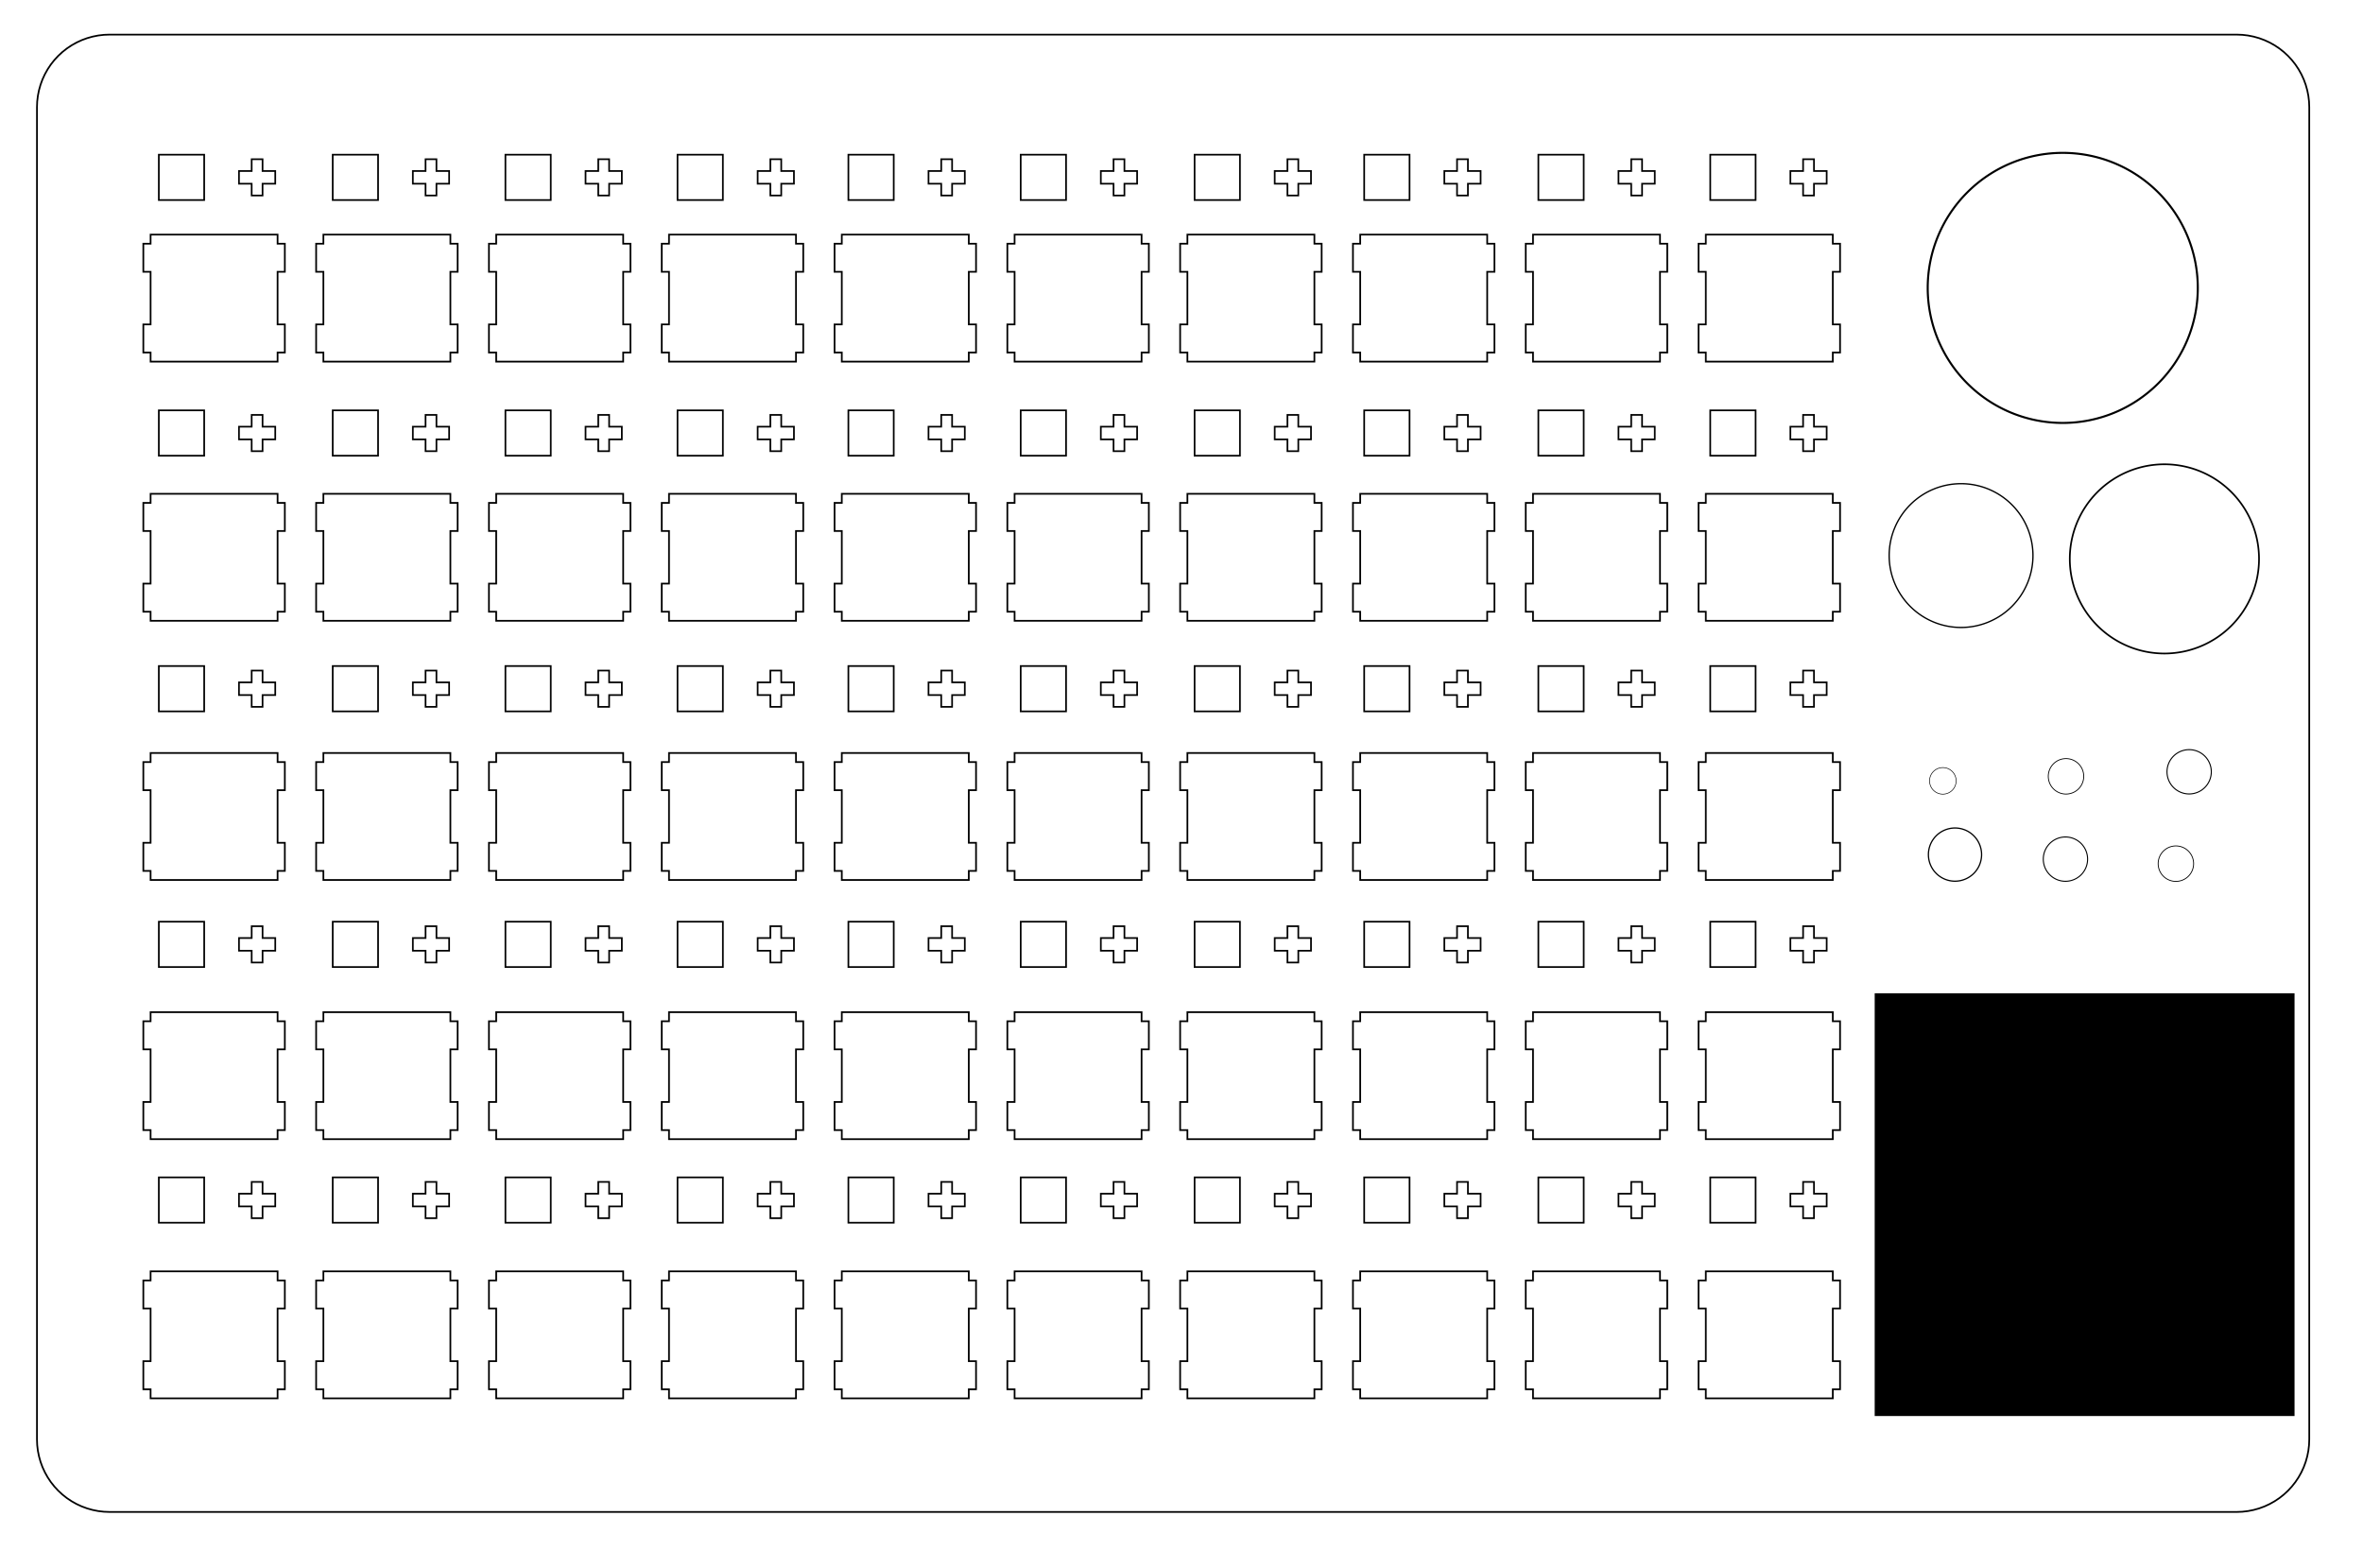 <?xml version="1.0" encoding="UTF-8" standalone="no"?>
<!-- Generated by SVGo -->

<svg
   xmlns:dc="http://purl.org/dc/elements/1.1/"
   xmlns:cc="http://creativecommons.org/ns#"
   xmlns:rdf="http://www.w3.org/1999/02/22-rdf-syntax-ns#"
   xmlns:svg="http://www.w3.org/2000/svg"
   xmlns="http://www.w3.org/2000/svg"
   xmlns:sodipodi="http://sodipodi.sourceforge.net/DTD/sodipodi-0.dtd"
   xmlns:inkscape="http://www.inkscape.org/namespaces/inkscape"
   width="260.502mm"
   height="172.877mm"
   viewBox="0.000 0.000 260.502 172.877"
   version="1.1"
   id="svg1036"
   sodipodi:docname="mod station v0.1.svg"
   inkscape:version="0.92.2 (5c3e80d, 2017-08-06)"
   inkscape:export-filename="D:\KeyBoards\cases\mod station\mod station v0.1.png"
   inkscape:export-xdpi="4.02107"
   inkscape:export-ydpi="4.02107">
  <defs
     id="defs1040" />
  <sodipodi:namedview
     pagecolor="#ffffff"
     bordercolor="#666666"
     borderopacity="1"
     objecttolerance="10"
     gridtolerance="10"
     guidetolerance="10"
     inkscape:pageopacity="0"
     inkscape:pageshadow="2"
     inkscape:window-width="1366"
     inkscape:window-height="705"
     id="namedview1038"
     showgrid="false"
     inkscape:zoom="0.82447651"
     inkscape:cx="632.45117"
     inkscape:cy="314.47399"
     inkscape:window-x="-8"
     inkscape:window-y="-8"
     inkscape:window-maximized="1"
     inkscape:current-layer="layer2" />
  <g
     inkscape:groupmode="layer"
     id="layer2"
     inkscape:label="Layer 2">
    <path
       transform="translate(-0.924,-1.185)"
       style="display:inline;fill:none;stroke:#000000;stroke-width:0.05mm"
       d="m 13.001,5 234.501,0.001 0.627,0.024 0.624,0.074 0.616,0.123 0.605,0.17 0.589,0.217 0.57,0.263 0.548,0.307 0.523,0.349 0.493,0.389 0.461,0.427 0.427,0.461 0.389,0.493 0.349,0.523 0.307,0.548 0.263,0.57 0.217,0.589 0.17,0.605 0.123,0.616 0.074,0.624 0.025,0.628 v 146.876 l -0.025,0.627 -0.074,0.624 -0.123,0.616 -0.17,0.605 -0.217,0.589 -0.263,0.57 -0.307,0.548 -0.349,0.523 -0.389,0.493 -0.427,0.461 -0.461,0.427 -0.493,0.389 -0.523,0.349 -0.548,0.307 -0.57,0.263 -0.589,0.217 -0.605,0.17 -0.616,0.123 -0.624,0.074 -0.628,0.025 h -234.5 l -0.628,-0.025 -0.624,-0.074 -0.616,-0.123 -0.605,-0.17 -0.589,-0.217 -0.57,-0.263 -0.548,-0.307 -0.523,-0.349 -0.493,-0.389 -0.461,-0.427 -0.427,-0.461 -0.389,-0.493 -0.349,-0.523 -0.307,-0.548 -0.263,-0.57 -0.217,-0.589 -0.17,-0.605 L 5.099,161.128 5.025,160.504 5,159.876 5.001,13.001 5.025,12.373 5.099,11.749 5.222,11.133 5.392,10.528 5.609,9.939 5.872,9.369 6.179,8.821 6.528,8.298 6.917,7.805 7.344,7.344 7.805,6.917 8.298,6.528 8.821,6.179 9.369,5.872 9.939,5.609 10.528,5.392 11.133,5.222 11.749,5.099 12.373,5.025 Z"
       id="polygon934" />
    <path
       transform="translate(-0.924,-1.185)"
       style="display:inline;fill:none;stroke:#000000;stroke-width:0.05mm"
       d="m 16.725,145.451 h 0.801 v 5.8 h -0.801 v 3.1 h 0.801 v 1 h 14 v -1 h 0.798 v -3.1 h -0.798 v -5.8 h 0.798 v -3.1 h -0.798 v -1 h -14 v 1 h -0.801 z"
       id="polygon936" />
    <path
       transform="translate(-0.924,-1.185)"
       style="display:inline;fill:none;stroke:#000000;stroke-width:0.05mm"
       d="m 35.776,145.451 h 0.8 v 5.8 h -0.8 v 3.1 h 0.8 v 1 h 14 v -1 h 0.8 v -3.1 h -0.8 v -5.8 h 0.8 v -3.1 h -0.8 v -1 h -14 v 1 h -0.8 z"
       id="polygon938" />
    <path
       transform="translate(-0.924,-1.185)"
       style="display:inline;fill:none;stroke:#000000;stroke-width:0.05mm"
       d="m 54.826,145.451 h 0.8 v 5.8 h -0.8 v 3.1 h 0.8 v 1 h 14 v -1 h 0.8 v -3.1 h -0.8 v -5.8 h 0.8 v -3.1 h -0.8 v -1 h -14 v 1 h -0.8 z"
       id="polygon940" />
    <path
       transform="translate(-0.924,-1.185)"
       style="display:inline;fill:none;stroke:#000000;stroke-width:0.05mm"
       d="m 73.876,145.451 h 0.8 v 5.8 h -0.8 v 3.1 h 0.8 v 1 h 14 v -1 h 0.8 v -3.1 h -0.8 v -5.8 h 0.8 v -3.1 h -0.8 v -1 h -14 v 1 h -0.8 z"
       id="polygon942" />
    <path
       transform="translate(-0.924,-1.185)"
       style="display:inline;fill:none;stroke:#000000;stroke-width:0.05mm"
       d="m 92.926,145.451 h 0.8 v 5.8 h -0.8 v 3.1 h 0.8 v 1 h 14 v -1 h 0.799 v -3.1 h -0.799 v -5.8 h 0.799 v -3.1 h -0.799 v -1 h -14 v 1 h -0.8 z"
       id="polygon944" />
    <path
       transform="translate(-0.924,-1.185)"
       style="display:inline;fill:none;stroke:#000000;stroke-width:0.05mm"
       d="m 111.976,145.451 h 0.799 v 5.8 h -0.799 v 3.1 h 0.799 v 1 h 14 v -1 h 0.8 v -3.1 h -0.8 v -5.8 h 0.8 v -3.1 h -0.8 v -1 h -14 v 1 h -0.799 z"
       id="polygon946" />
    <path
       transform="translate(-0.924,-1.185)"
       style="display:inline;fill:none;stroke:#000000;stroke-width:0.05mm"
       d="m 131.025,145.451 h 0.801 v 5.8 h -0.801 v 3.1 h 0.801 v 1 h 14 v -1 h 0.8 v -3.1 h -0.8 v -5.8 h 0.8 v -3.1 h -0.8 v -1 h -14 v 1 h -0.801 z"
       id="polygon948" />
    <path
       transform="translate(-0.924,-1.185)"
       style="display:inline;fill:none;stroke:#000000;stroke-width:0.05mm"
       d="m 150.076,145.451 h 0.8 v 5.8 h -0.8 v 3.1 h 0.8 v 1 h 14 v -1 h 0.8 v -3.1 h -0.8 v -5.8 h 0.8 v -3.1 h -0.8 v -1 h -14 v 1 h -0.8 z"
       id="polygon950" />
    <path
       transform="translate(-0.924,-1.185)"
       style="display:inline;fill:none;stroke:#000000;stroke-width:0.05mm"
       d="m 169.126,145.451 h 0.8 v 5.8 h -0.8 v 3.1 h 0.8 v 1 h 14 v -1 h 0.8 v -3.1 h -0.8 v -5.8 h 0.8 v -3.1 h -0.8 v -1 h -14 v 1 h -0.8 z"
       id="polygon952" />
    <path
       transform="translate(-0.924,-1.185)"
       style="display:inline;fill:none;stroke:#000000;stroke-width:0.05mm"
       d="m 188.176,145.451 h 0.8 v 5.8 h -0.8 v 3.1 h 0.8 v 1 h 14 v -1 h 0.8 v -3.1 h -0.8 v -5.8 h 0.8 v -3.1 h -0.8 v -1 h -14 v 1 h -0.8 z"
       id="polygon954" />
    <path
       transform="translate(-0.924,-1.185)"
       style="display:inline;fill:none;stroke:#000000;stroke-width:0.05mm"
       d="m 16.725,116.876 h 0.801 v 5.8 h -0.801 v 3.1 h 0.801 v 1 h 14 v -1 h 0.798 v -3.1 h -0.798 v -5.8 h 0.798 v -3.1 h -0.798 v -1 h -14 v 1 h -0.801 z"
       id="polygon956" />
    <path
       transform="translate(-0.924,-1.185)"
       style="display:inline;fill:none;stroke:#000000;stroke-width:0.05mm"
       d="m 35.776,116.876 h 0.8 v 5.8 h -0.8 v 3.1 h 0.8 v 1 h 14 v -1 h 0.8 v -3.1 h -0.8 v -5.8 h 0.8 v -3.1 h -0.8 v -1 h -14 v 1 h -0.8 z"
       id="polygon958" />
    <path
       transform="translate(-0.924,-1.185)"
       style="display:inline;fill:none;stroke:#000000;stroke-width:0.05mm"
       d="m 54.826,116.876 h 0.8 v 5.8 h -0.8 v 3.1 h 0.8 v 1 h 14 v -1 h 0.8 v -3.1 h -0.8 v -5.8 h 0.8 v -3.1 h -0.8 v -1 h -14 v 1 h -0.8 z"
       id="polygon960" />
    <path
       transform="translate(-0.924,-1.185)"
       style="display:inline;fill:none;stroke:#000000;stroke-width:0.05mm"
       d="m 73.876,116.876 h 0.8 v 5.8 h -0.8 v 3.1 h 0.8 v 1 h 14 v -1 h 0.8 v -3.1 h -0.8 v -5.8 h 0.8 v -3.1 h -0.8 v -1 h -14 v 1 h -0.8 z"
       id="polygon962" />
    <path
       transform="translate(-0.924,-1.185)"
       style="display:inline;fill:none;stroke:#000000;stroke-width:0.05mm"
       d="m 92.926,116.876 h 0.8 v 5.8 h -0.8 v 3.1 h 0.8 v 1 h 14 v -1 h 0.799 v -3.1 h -0.799 v -5.8 h 0.799 v -3.1 h -0.799 v -1 h -14 v 1 h -0.8 z"
       id="polygon964" />
    <path
       transform="translate(-0.924,-1.185)"
       style="display:inline;fill:none;stroke:#000000;stroke-width:0.05mm"
       d="m 111.976,116.876 h 0.799 v 5.8 h -0.799 v 3.1 h 0.799 v 1 h 14 v -1 h 0.8 v -3.1 h -0.8 v -5.8 h 0.8 v -3.1 h -0.8 v -1 h -14 v 1 h -0.799 z"
       id="polygon966" />
    <path
       transform="translate(-0.924,-1.185)"
       style="display:inline;fill:none;stroke:#000000;stroke-width:0.05mm"
       d="m 131.025,116.876 h 0.801 v 5.8 h -0.801 v 3.1 h 0.801 v 1 h 14 v -1 h 0.8 v -3.1 h -0.8 v -5.8 h 0.8 v -3.1 h -0.8 v -1 h -14 v 1 h -0.801 z"
       id="polygon968" />
    <path
       transform="translate(-0.924,-1.185)"
       style="display:inline;fill:none;stroke:#000000;stroke-width:0.05mm"
       d="m 150.076,116.876 h 0.8 v 5.8 h -0.8 v 3.1 h 0.8 v 1 h 14 v -1 h 0.8 v -3.1 h -0.8 v -5.8 h 0.8 v -3.1 h -0.8 v -1 h -14 v 1 h -0.8 z"
       id="polygon970" />
    <path
       transform="translate(-0.924,-1.185)"
       style="display:inline;fill:none;stroke:#000000;stroke-width:0.05mm"
       d="m 169.126,116.876 h 0.8 v 5.8 h -0.8 v 3.1 h 0.8 v 1 h 14 v -1 h 0.8 v -3.1 h -0.8 v -5.8 h 0.8 v -3.1 h -0.8 v -1 h -14 v 1 h -0.8 z"
       id="polygon972" />
    <path
       transform="translate(-0.924,-1.185)"
       style="display:inline;fill:none;stroke:#000000;stroke-width:0.05mm"
       d="m 188.176,116.876 h 0.8 v 5.8 h -0.8 v 3.1 h 0.8 v 1 h 14 v -1 h 0.8 v -3.1 h -0.8 v -5.8 h 0.8 v -3.1 h -0.8 v -1 h -14 v 1 h -0.8 z"
       id="polygon974" />
    <path
       transform="translate(-0.924,-1.185)"
       style="display:inline;fill:none;stroke:#000000;stroke-width:0.05mm"
       d="m 16.725,88.301 h 0.801 v 5.8 h -0.801 v 3.1 h 0.801 v 1 h 14 v -1 h 0.798 v -3.1 h -0.798 v -5.8 h 0.798 v -3.1 h -0.798 v -1 h -14 v 1 h -0.801 z"
       id="polygon976" />
    <path
       transform="translate(-0.924,-1.185)"
       style="display:inline;fill:none;stroke:#000000;stroke-width:0.05mm"
       d="m 35.776,88.301 h 0.8 v 5.8 h -0.8 v 3.1 h 0.8 v 1 h 14 v -1 h 0.8 v -3.1 h -0.8 v -5.8 h 0.8 v -3.1 h -0.8 v -1 h -14 v 1 h -0.8 z"
       id="polygon978" />
    <path
       transform="translate(-0.924,-1.185)"
       style="display:inline;fill:none;stroke:#000000;stroke-width:0.05mm"
       d="m 54.826,88.301 h 0.8 v 5.8 h -0.8 v 3.1 h 0.8 v 1 h 14 v -1 h 0.8 v -3.1 h -0.8 v -5.8 h 0.8 v -3.1 h -0.8 v -1 h -14 v 1 h -0.8 z"
       id="polygon980" />
    <path
       transform="translate(-0.924,-1.185)"
       style="display:inline;fill:none;stroke:#000000;stroke-width:0.05mm"
       d="m 73.876,88.301 h 0.8 v 5.8 h -0.8 v 3.1 h 0.8 v 1 h 14 v -1 h 0.8 v -3.1 h -0.8 v -5.8 h 0.8 v -3.1 h -0.8 v -1 h -14 v 1 h -0.8 z"
       id="polygon982" />
    <path
       transform="translate(-0.924,-1.185)"
       style="display:inline;fill:none;stroke:#000000;stroke-width:0.05mm"
       d="m 92.926,88.301 h 0.8 v 5.8 h -0.8 v 3.1 h 0.8 v 1 h 14 v -1 h 0.799 v -3.1 h -0.799 v -5.8 h 0.799 v -3.1 h -0.799 v -1 h -14 v 1 h -0.8 z"
       id="polygon984" />
    <path
       transform="translate(-0.924,-1.185)"
       style="display:inline;fill:none;stroke:#000000;stroke-width:0.05mm"
       d="m 111.976,88.301 h 0.799 v 5.8 h -0.799 v 3.1 h 0.799 v 1 h 14 v -1 h 0.8 v -3.1 h -0.8 v -5.8 h 0.8 v -3.1 h -0.8 v -1 h -14 v 1 h -0.799 z"
       id="polygon986" />
    <path
       transform="translate(-0.924,-1.185)"
       style="display:inline;fill:none;stroke:#000000;stroke-width:0.05mm"
       d="m 131.025,88.301 h 0.801 v 5.8 h -0.801 v 3.1 h 0.801 v 1 h 14 v -1 h 0.8 v -3.1 h -0.8 v -5.8 h 0.8 v -3.1 h -0.8 v -1 h -14 v 1 h -0.801 z"
       id="polygon988" />
    <path
       transform="translate(-0.924,-1.185)"
       style="display:inline;fill:none;stroke:#000000;stroke-width:0.05mm"
       d="m 150.076,88.301 h 0.8 v 5.8 h -0.8 v 3.1 h 0.8 v 1 h 14 v -1 h 0.8 v -3.1 h -0.8 v -5.8 h 0.8 v -3.1 h -0.8 v -1 h -14 v 1 h -0.8 z"
       id="polygon990" />
    <path
       transform="translate(-0.924,-1.185)"
       style="display:inline;fill:none;stroke:#000000;stroke-width:0.05mm"
       d="m 169.126,88.301 h 0.8 v 5.8 h -0.8 v 3.1 h 0.8 v 1 h 14 v -1 h 0.8 v -3.1 h -0.8 v -5.8 h 0.8 v -3.1 h -0.8 v -1 h -14 v 1 h -0.8 z"
       id="polygon992" />
    <path
       transform="translate(-0.924,-1.185)"
       style="display:inline;fill:none;stroke:#000000;stroke-width:0.05mm"
       d="m 188.176,88.301 h 0.8 v 5.8 h -0.8 v 3.1 h 0.8 v 1 h 14 v -1 h 0.8 v -3.1 h -0.8 v -5.8 h 0.8 v -3.1 h -0.8 v -1 h -14 v 1 h -0.8 z"
       id="polygon994" />
    <path
       transform="translate(-0.924,-1.185)"
       style="display:inline;fill:none;stroke:#000000;stroke-width:0.05mm"
       d="m 16.725,59.726 h 0.801 v 5.8 h -0.801 v 3.1 h 0.801 v 1 h 14 v -1 h 0.798 v -3.1 h -0.798 v -5.8 h 0.798 v -3.1 h -0.798 v -1 h -14 v 1 h -0.801 z"
       id="polygon996" />
    <path
       transform="translate(-0.924,-1.185)"
       style="display:inline;fill:none;stroke:#000000;stroke-width:0.05mm"
       d="m 35.776,59.726 h 0.8 v 5.8 h -0.8 v 3.1 h 0.8 v 1 h 14 v -1 h 0.8 v -3.1 h -0.8 v -5.8 h 0.8 v -3.1 h -0.8 v -1 h -14 v 1 h -0.8 z"
       id="polygon998" />
    <path
       transform="translate(-0.924,-1.185)"
       style="display:inline;fill:none;stroke:#000000;stroke-width:0.05mm"
       d="m 54.826,59.726 h 0.8 v 5.8 h -0.8 v 3.1 h 0.8 v 1 h 14 v -1 h 0.8 v -3.1 h -0.8 v -5.8 h 0.8 v -3.1 h -0.8 v -1 h -14 v 1 h -0.8 z"
       id="polygon1000" />
    <path
       transform="translate(-0.924,-1.185)"
       style="display:inline;fill:none;stroke:#000000;stroke-width:0.05mm"
       d="m 73.876,59.726 h 0.8 v 5.8 h -0.8 v 3.1 h 0.8 v 1 h 14 v -1 h 0.8 v -3.1 h -0.8 v -5.8 h 0.8 v -3.1 h -0.8 v -1 h -14 v 1 h -0.8 z"
       id="polygon1002" />
    <path
       transform="translate(-0.924,-1.185)"
       style="display:inline;fill:none;stroke:#000000;stroke-width:0.05mm"
       d="m 92.926,59.726 h 0.8 v 5.8 h -0.8 v 3.1 h 0.8 v 1 h 14 v -1 h 0.799 v -3.1 h -0.799 v -5.8 h 0.799 v -3.1 h -0.799 v -1 h -14 v 1 h -0.8 z"
       id="polygon1004" />
    <path
       transform="translate(-0.924,-1.185)"
       style="display:inline;fill:none;stroke:#000000;stroke-width:0.05mm"
       d="m 111.976,59.726 h 0.799 v 5.8 h -0.799 v 3.1 h 0.799 v 1 h 14 v -1 h 0.8 v -3.1 h -0.8 v -5.8 h 0.8 v -3.1 h -0.8 v -1 h -14 v 1 h -0.799 z"
       id="polygon1006" />
    <path
       transform="translate(-0.924,-1.185)"
       style="display:inline;fill:none;stroke:#000000;stroke-width:0.05mm"
       d="m 131.025,59.726 h 0.801 v 5.8 h -0.801 v 3.1 h 0.801 v 1 h 14 v -1 h 0.8 v -3.1 h -0.8 v -5.8 h 0.8 v -3.1 h -0.8 v -1 h -14 v 1 h -0.801 z"
       id="polygon1008" />
    <path
       transform="translate(-0.924,-1.185)"
       style="display:inline;fill:none;stroke:#000000;stroke-width:0.05mm"
       d="m 150.076,59.726 h 0.8 v 5.8 h -0.8 v 3.1 h 0.8 v 1 h 14 v -1 h 0.8 v -3.1 h -0.8 v -5.8 h 0.8 v -3.1 h -0.8 v -1 h -14 v 1 h -0.8 z"
       id="polygon1010" />
    <path
       transform="translate(-0.924,-1.185)"
       style="display:inline;fill:none;stroke:#000000;stroke-width:0.05mm"
       d="m 169.126,59.726 h 0.8 v 5.8 h -0.8 v 3.1 h 0.8 v 1 h 14 v -1 h 0.8 v -3.1 h -0.8 v -5.8 h 0.8 v -3.1 h -0.8 v -1 h -14 v 1 h -0.8 z"
       id="polygon1012" />
    <path
       transform="translate(-0.924,-1.185)"
       style="display:inline;fill:none;stroke:#000000;stroke-width:0.05mm"
       d="m 188.176,59.726 h 0.8 v 5.8 h -0.8 v 3.1 h 0.8 v 1 h 14 v -1 h 0.8 v -3.1 h -0.8 v -5.8 h 0.8 v -3.1 h -0.8 v -1 h -14 v 1 h -0.8 z"
       id="polygon1014" />
    <path
       transform="translate(-0.924,-1.185)"
       style="display:inline;fill:none;stroke:#000000;stroke-width:0.05mm"
       d="m 16.725,31.151 h 0.801 v 5.799 h -0.801 v 3.101 h 0.801 v 1 h 14 v -1 h 0.798 V 36.95 h -0.798 v -5.799 h 0.798 V 28.05 h -0.798 v -1 h -14 v 1 h -0.801 z"
       id="polygon1016" />
    <path
       transform="translate(-0.924,-1.185)"
       style="display:inline;fill:none;stroke:#000000;stroke-width:0.05mm"
       d="m 35.776,31.151 h 0.8 v 5.799 h -0.8 v 3.101 h 0.8 v 1 h 14 v -1 h 0.8 V 36.95 h -0.8 v -5.799 h 0.8 V 28.05 h -0.8 v -1 h -14 v 1 h -0.8 z"
       id="polygon1018" />
    <path
       transform="translate(-0.924,-1.185)"
       style="display:inline;fill:none;stroke:#000000;stroke-width:0.05mm"
       d="m 54.826,31.151 h 0.8 v 5.799 h -0.8 v 3.101 h 0.8 v 1 h 14 v -1 h 0.8 V 36.95 h -0.8 v -5.799 h 0.8 V 28.05 h -0.8 v -1 h -14 v 1 h -0.8 z"
       id="polygon1020" />
    <path
       transform="translate(-0.924,-1.185)"
       style="display:inline;fill:none;stroke:#000000;stroke-width:0.05mm"
       d="m 73.876,31.151 h 0.8 v 5.799 h -0.8 v 3.101 h 0.8 v 1 h 14 v -1 h 0.8 V 36.95 h -0.8 v -5.799 h 0.8 V 28.05 h -0.8 v -1 h -14 v 1 h -0.8 z"
       id="polygon1022" />
    <path
       transform="translate(-0.924,-1.185)"
       style="display:inline;fill:none;stroke:#000000;stroke-width:0.05mm"
       d="m 92.926,31.151 h 0.8 v 5.799 h -0.8 v 3.101 h 0.8 v 1 h 14 v -1 h 0.799 V 36.95 h -0.799 v -5.799 h 0.799 V 28.05 h -0.799 v -1 h -14 v 1 h -0.8 z"
       id="polygon1024" />
    <path
       transform="translate(-0.924,-1.185)"
       style="display:inline;fill:none;stroke:#000000;stroke-width:0.05mm"
       d="m 111.976,31.151 h 0.799 v 5.799 h -0.799 v 3.101 h 0.799 v 1 h 14 v -1 h 0.8 V 36.95 h -0.8 v -5.799 h 0.8 V 28.05 h -0.8 v -1 h -14 v 1 h -0.799 z"
       id="polygon1026" />
    <path
       transform="translate(-0.924,-1.185)"
       style="display:inline;fill:none;stroke:#000000;stroke-width:0.05mm"
       d="m 131.025,31.151 h 0.801 v 5.799 h -0.801 v 3.101 h 0.801 v 1 h 14 v -1 h 0.8 V 36.95 h -0.8 v -5.799 h 0.8 V 28.05 h -0.8 v -1 h -14 v 1 h -0.801 z"
       id="polygon1028" />
    <path
       transform="translate(-0.924,-1.185)"
       style="display:inline;fill:none;stroke:#000000;stroke-width:0.05mm"
       d="m 150.076,31.151 h 0.8 v 5.799 h -0.8 v 3.101 h 0.8 v 1 h 14 v -1 h 0.8 V 36.95 h -0.8 v -5.799 h 0.8 V 28.05 h -0.8 v -1 h -14 v 1 h -0.8 z"
       id="polygon1030" />
    <path
       transform="translate(-0.924,-1.185)"
       style="display:inline;fill:none;stroke:#000000;stroke-width:0.05mm"
       d="m 169.126,31.151 h 0.8 v 5.799 h -0.8 v 3.101 h 0.8 v 1 h 14 v -1 h 0.8 V 36.95 h -0.8 v -5.799 h 0.8 V 28.05 h -0.8 v -1 h -14 v 1 h -0.8 z"
       id="polygon1032" />
    <path
       transform="translate(-0.924,-1.185)"
       style="display:inline;fill:none;stroke:#000000;stroke-width:0.189;stroke-miterlimit:4;stroke-dasharray:none"
       d="m 188.176,31.151 h 0.8 v 5.799 h -0.8 v 3.101 h 0.8 v 1 h 14 v -1 h 0.8 V 36.95 h -0.8 v -5.799 h 0.8 V 28.05 h -0.8 v -1 h -14 v 1 h -0.8 z"
       id="polygon1034" />
    <g
       id="g6125"
       transform="translate(0.863,-3.991)">
      <g
         transform="translate(-1.07,1.656)"
         id="g1607">
        <path
           inkscape:connector-curvature="0"
           style="fill:none;stroke:#000000;stroke-width:0.185;stroke-miterlimit:4;stroke-dasharray:none;stroke-dashoffset:0;stroke-opacity:1;paint-order:markers fill stroke"
           d="m 27.952,19.889 v 1.3 h -1.4 v 1.4 h 1.4 v 1.3 h 1.2 v -1.3 h 1.4 v -1.4 h -1.4 v -1.3 z"
           id="rect817" />
        <path
           style="fill:none;stroke:#000000;stroke-width:0.185;stroke-miterlimit:4;stroke-dasharray:none;stroke-dashoffset:0;stroke-opacity:1;paint-order:markers fill stroke"
           d="m 17.717,19.389 h 5 v 5 h -5 z"
           id="rect822" />
      </g>
      <g
         id="g1607-3"
         transform="translate(37.138,1.656)">
        <path
           inkscape:connector-curvature="0"
           style="fill:none;stroke:#000000;stroke-width:0.185;stroke-miterlimit:4;stroke-dasharray:none;stroke-dashoffset:0;stroke-opacity:1;paint-order:markers fill stroke"
           d="m 27.952,19.889 v 1.3 h -1.4 v 1.4 h 1.4 v 1.3 h 1.2 v -1.3 h 1.4 v -1.4 h -1.4 v -1.3 z"
           id="rect817-7" />
        <path
           style="fill:none;stroke:#000000;stroke-width:0.185;stroke-miterlimit:4;stroke-dasharray:none;stroke-dashoffset:0;stroke-opacity:1;paint-order:markers fill stroke"
           d="m 17.717,19.389 h 5 v 5 h -5 z"
           id="rect822-2" />
      </g>
      <g
         id="g1607-0"
         transform="translate(18.099,1.656)">
        <path
           inkscape:connector-curvature="0"
           style="fill:none;stroke:#000000;stroke-width:0.185;stroke-miterlimit:4;stroke-dasharray:none;stroke-dashoffset:0;stroke-opacity:1;paint-order:markers fill stroke"
           d="m 27.952,19.889 v 1.3 h -1.4 v 1.4 h 1.4 v 1.3 h 1.2 v -1.3 h 1.4 v -1.4 h -1.4 v -1.3 z"
           id="rect817-9" />
        <path
           style="fill:none;stroke:#000000;stroke-width:0.185;stroke-miterlimit:4;stroke-dasharray:none;stroke-dashoffset:0;stroke-opacity:1;paint-order:markers fill stroke"
           d="m 17.717,19.389 h 5 v 5 h -5 z"
           id="rect822-4" />
      </g>
      <g
         id="g1607-3-7"
         transform="translate(74.948,1.656)">
        <path
           inkscape:connector-curvature="0"
           style="fill:none;stroke:#000000;stroke-width:0.185;stroke-miterlimit:4;stroke-dasharray:none;stroke-dashoffset:0;stroke-opacity:1;paint-order:markers fill stroke"
           d="m 27.952,19.889 v 1.3 h -1.4 v 1.4 h 1.4 v 1.3 h 1.2 v -1.3 h 1.4 v -1.4 h -1.4 v -1.3 z"
           id="rect817-7-2" />
        <path
           style="fill:none;stroke:#000000;stroke-width:0.185;stroke-miterlimit:4;stroke-dasharray:none;stroke-dashoffset:0;stroke-opacity:1;paint-order:markers fill stroke"
           d="m 17.717,19.389 h 5 v 5 h -5 z"
           id="rect822-2-7" />
      </g>
      <g
         id="g1607-0-7"
         transform="translate(56.111,1.656)">
        <path
           inkscape:connector-curvature="0"
           style="fill:none;stroke:#000000;stroke-width:0.185;stroke-miterlimit:4;stroke-dasharray:none;stroke-dashoffset:0;stroke-opacity:1;paint-order:markers fill stroke"
           d="m 27.952,19.889 v 1.3 h -1.4 v 1.4 h 1.4 v 1.3 h 1.2 v -1.3 h 1.4 v -1.4 h -1.4 v -1.3 z"
           id="rect817-9-1" />
        <path
           style="fill:none;stroke:#000000;stroke-width:0.185;stroke-miterlimit:4;stroke-dasharray:none;stroke-dashoffset:0;stroke-opacity:1;paint-order:markers fill stroke"
           d="m 17.717,19.389 h 5 v 5 h -5 z"
           id="rect822-4-5" />
      </g>
      <g
         id="g1607-1"
         transform="translate(93.944,1.656)">
        <path
           inkscape:connector-curvature="0"
           style="fill:none;stroke:#000000;stroke-width:0.185;stroke-miterlimit:4;stroke-dasharray:none;stroke-dashoffset:0;stroke-opacity:1;paint-order:markers fill stroke"
           d="m 27.952,19.889 v 1.3 h -1.4 v 1.4 h 1.4 v 1.3 h 1.2 v -1.3 h 1.4 v -1.4 h -1.4 v -1.3 z"
           id="rect817-77" />
        <path
           style="fill:none;stroke:#000000;stroke-width:0.185;stroke-miterlimit:4;stroke-dasharray:none;stroke-dashoffset:0;stroke-opacity:1;paint-order:markers fill stroke"
           d="m 17.717,19.389 h 5 v 5 h -5 z"
           id="rect822-1" />
      </g>
      <g
         id="g1607-3-9"
         transform="translate(131.812,1.656)">
        <path
           inkscape:connector-curvature="0"
           style="fill:none;stroke:#000000;stroke-width:0.185;stroke-miterlimit:4;stroke-dasharray:none;stroke-dashoffset:0;stroke-opacity:1;paint-order:markers fill stroke"
           d="m 27.952,19.889 v 1.3 h -1.4 v 1.4 h 1.4 v 1.3 h 1.2 v -1.3 h 1.4 v -1.4 h -1.4 v -1.3 z"
           id="rect817-7-4" />
        <path
           style="fill:none;stroke:#000000;stroke-width:0.185;stroke-miterlimit:4;stroke-dasharray:none;stroke-dashoffset:0;stroke-opacity:1;paint-order:markers fill stroke"
           d="m 17.717,19.389 h 5 v 5 h -5 z"
           id="rect822-2-4" />
      </g>
      <g
         id="g1607-0-2"
         transform="translate(113.113,1.656)">
        <path
           inkscape:connector-curvature="0"
           style="fill:none;stroke:#000000;stroke-width:0.185;stroke-miterlimit:4;stroke-dasharray:none;stroke-dashoffset:0;stroke-opacity:1;paint-order:markers fill stroke"
           d="m 27.952,19.889 v 1.3 h -1.4 v 1.4 h 1.4 v 1.3 h 1.2 v -1.3 h 1.4 v -1.4 h -1.4 v -1.3 z"
           id="rect817-9-3" />
        <path
           style="fill:none;stroke:#000000;stroke-width:0.185;stroke-miterlimit:4;stroke-dasharray:none;stroke-dashoffset:0;stroke-opacity:1;paint-order:markers fill stroke"
           d="m 17.717,19.389 h 5 v 5 h -5 z"
           id="rect822-4-0" />
      </g>
      <g
         id="g1607-3-7-0"
         transform="translate(169.962,1.656)">
        <path
           inkscape:connector-curvature="0"
           style="fill:none;stroke:#000000;stroke-width:0.185;stroke-miterlimit:4;stroke-dasharray:none;stroke-dashoffset:0;stroke-opacity:1;paint-order:markers fill stroke"
           d="m 27.952,19.889 v 1.3 h -1.4 v 1.4 h 1.4 v 1.3 h 1.2 v -1.3 h 1.4 v -1.4 h -1.4 v -1.3 z"
           id="rect817-7-2-8" />
        <path
           style="fill:none;stroke:#000000;stroke-width:0.185;stroke-miterlimit:4;stroke-dasharray:none;stroke-dashoffset:0;stroke-opacity:1;paint-order:markers fill stroke"
           d="m 17.717,19.389 h 5 v 5 h -5 z"
           id="rect822-2-7-7" />
      </g>
      <g
         id="g1607-0-7-1"
         transform="translate(151.012,1.656)">
        <path
           inkscape:connector-curvature="0"
           style="fill:none;stroke:#000000;stroke-width:0.185;stroke-miterlimit:4;stroke-dasharray:none;stroke-dashoffset:0;stroke-opacity:1;paint-order:markers fill stroke"
           d="m 27.952,19.889 v 1.3 h -1.4 v 1.4 h 1.4 v 1.3 h 1.2 v -1.3 h 1.4 v -1.4 h -1.4 v -1.3 z"
           id="rect817-9-1-5" />
        <path
           style="fill:none;stroke:#000000;stroke-width:0.185;stroke-miterlimit:4;stroke-dasharray:none;stroke-dashoffset:0;stroke-opacity:1;paint-order:markers fill stroke"
           d="m 17.717,19.389 h 5 v 5 h -5 z"
           id="rect822-4-5-7" />
      </g>
    </g>
    <g
       id="g6157"
       transform="translate(0.975,-4.474)">
      <g
         transform="translate(-1.182,30.326)"
         id="g1607-4">
        <path
           inkscape:connector-curvature="0"
           style="fill:none;stroke:#000000;stroke-width:0.185;stroke-miterlimit:4;stroke-dasharray:none;stroke-dashoffset:0;stroke-opacity:1;paint-order:markers fill stroke"
           d="m 27.952,19.889 v 1.3 h -1.4 v 1.4 h 1.4 v 1.3 h 1.2 v -1.3 h 1.4 v -1.4 h -1.4 v -1.3 z"
           id="rect817-2" />
        <path
           style="fill:none;stroke:#000000;stroke-width:0.185;stroke-miterlimit:4;stroke-dasharray:none;stroke-dashoffset:0;stroke-opacity:1;paint-order:markers fill stroke"
           d="m 17.717,19.389 h 5 v 5 h -5 z"
           id="rect822-49" />
      </g>
      <g
         id="g1607-3-70"
         transform="translate(37.026,30.326)">
        <path
           inkscape:connector-curvature="0"
           style="fill:none;stroke:#000000;stroke-width:0.185;stroke-miterlimit:4;stroke-dasharray:none;stroke-dashoffset:0;stroke-opacity:1;paint-order:markers fill stroke"
           d="m 27.952,19.889 v 1.3 h -1.4 v 1.4 h 1.4 v 1.3 h 1.2 v -1.3 h 1.4 v -1.4 h -1.4 v -1.3 z"
           id="rect817-7-7" />
        <path
           style="fill:none;stroke:#000000;stroke-width:0.185;stroke-miterlimit:4;stroke-dasharray:none;stroke-dashoffset:0;stroke-opacity:1;paint-order:markers fill stroke"
           d="m 17.717,19.389 h 5 v 5 h -5 z"
           id="rect822-2-74" />
      </g>
      <g
         id="g1607-0-0"
         transform="translate(17.987,30.326)">
        <path
           inkscape:connector-curvature="0"
           style="fill:none;stroke:#000000;stroke-width:0.185;stroke-miterlimit:4;stroke-dasharray:none;stroke-dashoffset:0;stroke-opacity:1;paint-order:markers fill stroke"
           d="m 27.952,19.889 v 1.3 h -1.4 v 1.4 h 1.4 v 1.3 h 1.2 v -1.3 h 1.4 v -1.4 h -1.4 v -1.3 z"
           id="rect817-9-4" />
        <path
           style="fill:none;stroke:#000000;stroke-width:0.185;stroke-miterlimit:4;stroke-dasharray:none;stroke-dashoffset:0;stroke-opacity:1;paint-order:markers fill stroke"
           d="m 17.717,19.389 h 5 v 5 h -5 z"
           id="rect822-4-3" />
      </g>
      <g
         id="g1607-3-7-5"
         transform="translate(74.835,30.326)">
        <path
           inkscape:connector-curvature="0"
           style="fill:none;stroke:#000000;stroke-width:0.185;stroke-miterlimit:4;stroke-dasharray:none;stroke-dashoffset:0;stroke-opacity:1;paint-order:markers fill stroke"
           d="m 27.952,19.889 v 1.3 h -1.4 v 1.4 h 1.4 v 1.3 h 1.2 v -1.3 h 1.4 v -1.4 h -1.4 v -1.3 z"
           id="rect817-7-2-0" />
        <path
           style="fill:none;stroke:#000000;stroke-width:0.185;stroke-miterlimit:4;stroke-dasharray:none;stroke-dashoffset:0;stroke-opacity:1;paint-order:markers fill stroke"
           d="m 17.717,19.389 h 5 v 5 h -5 z"
           id="rect822-2-7-1" />
      </g>
      <g
         id="g1607-0-7-7"
         transform="translate(55.999,30.326)">
        <path
           inkscape:connector-curvature="0"
           style="fill:none;stroke:#000000;stroke-width:0.185;stroke-miterlimit:4;stroke-dasharray:none;stroke-dashoffset:0;stroke-opacity:1;paint-order:markers fill stroke"
           d="m 27.952,19.889 v 1.3 h -1.4 v 1.4 h 1.4 v 1.3 h 1.2 v -1.3 h 1.4 v -1.4 h -1.4 v -1.3 z"
           id="rect817-9-1-3" />
        <path
           style="fill:none;stroke:#000000;stroke-width:0.185;stroke-miterlimit:4;stroke-dasharray:none;stroke-dashoffset:0;stroke-opacity:1;paint-order:markers fill stroke"
           d="m 17.717,19.389 h 5 v 5 h -5 z"
           id="rect822-4-5-2" />
      </g>
      <g
         id="g1607-1-9"
         transform="translate(93.832,30.326)">
        <path
           inkscape:connector-curvature="0"
           style="fill:none;stroke:#000000;stroke-width:0.185;stroke-miterlimit:4;stroke-dasharray:none;stroke-dashoffset:0;stroke-opacity:1;paint-order:markers fill stroke"
           d="m 27.952,19.889 v 1.3 h -1.4 v 1.4 h 1.4 v 1.3 h 1.2 v -1.3 h 1.4 v -1.4 h -1.4 v -1.3 z"
           id="rect817-77-2" />
        <path
           style="fill:none;stroke:#000000;stroke-width:0.185;stroke-miterlimit:4;stroke-dasharray:none;stroke-dashoffset:0;stroke-opacity:1;paint-order:markers fill stroke"
           d="m 17.717,19.389 h 5 v 5 h -5 z"
           id="rect822-1-2" />
      </g>
      <g
         id="g1607-3-9-3"
         transform="translate(131.7,30.326)">
        <path
           inkscape:connector-curvature="0"
           style="fill:none;stroke:#000000;stroke-width:0.185;stroke-miterlimit:4;stroke-dasharray:none;stroke-dashoffset:0;stroke-opacity:1;paint-order:markers fill stroke"
           d="m 27.952,19.889 v 1.3 h -1.4 v 1.4 h 1.4 v 1.3 h 1.2 v -1.3 h 1.4 v -1.4 h -1.4 v -1.3 z"
           id="rect817-7-4-5" />
        <path
           style="fill:none;stroke:#000000;stroke-width:0.185;stroke-miterlimit:4;stroke-dasharray:none;stroke-dashoffset:0;stroke-opacity:1;paint-order:markers fill stroke"
           d="m 17.717,19.389 h 5 v 5 h -5 z"
           id="rect822-2-4-0" />
      </g>
      <g
         id="g1607-0-2-6"
         transform="translate(113.001,30.326)">
        <path
           inkscape:connector-curvature="0"
           style="fill:none;stroke:#000000;stroke-width:0.185;stroke-miterlimit:4;stroke-dasharray:none;stroke-dashoffset:0;stroke-opacity:1;paint-order:markers fill stroke"
           d="m 27.952,19.889 v 1.3 h -1.4 v 1.4 h 1.4 v 1.3 h 1.2 v -1.3 h 1.4 v -1.4 h -1.4 v -1.3 z"
           id="rect817-9-3-2" />
        <path
           style="fill:none;stroke:#000000;stroke-width:0.185;stroke-miterlimit:4;stroke-dasharray:none;stroke-dashoffset:0;stroke-opacity:1;paint-order:markers fill stroke"
           d="m 17.717,19.389 h 5 v 5 h -5 z"
           id="rect822-4-0-7" />
      </g>
      <g
         id="g1607-3-7-0-7"
         transform="translate(169.849,30.326)">
        <path
           inkscape:connector-curvature="0"
           style="fill:none;stroke:#000000;stroke-width:0.185;stroke-miterlimit:4;stroke-dasharray:none;stroke-dashoffset:0;stroke-opacity:1;paint-order:markers fill stroke"
           d="m 27.952,19.889 v 1.3 h -1.4 v 1.4 h 1.4 v 1.3 h 1.2 v -1.3 h 1.4 v -1.4 h -1.4 v -1.3 z"
           id="rect817-7-2-8-4" />
        <path
           style="fill:none;stroke:#000000;stroke-width:0.185;stroke-miterlimit:4;stroke-dasharray:none;stroke-dashoffset:0;stroke-opacity:1;paint-order:markers fill stroke"
           d="m 17.717,19.389 h 5 v 5 h -5 z"
           id="rect822-2-7-7-0" />
      </g>
      <g
         id="g1607-0-7-1-5"
         transform="translate(150.899,30.326)">
        <path
           inkscape:connector-curvature="0"
           style="fill:none;stroke:#000000;stroke-width:0.185;stroke-miterlimit:4;stroke-dasharray:none;stroke-dashoffset:0;stroke-opacity:1;paint-order:markers fill stroke"
           d="m 27.952,19.889 v 1.3 h -1.4 v 1.4 h 1.4 v 1.3 h 1.2 v -1.3 h 1.4 v -1.4 h -1.4 v -1.3 z"
           id="rect817-9-1-5-9" />
        <path
           style="fill:none;stroke:#000000;stroke-width:0.185;stroke-miterlimit:4;stroke-dasharray:none;stroke-dashoffset:0;stroke-opacity:1;paint-order:markers fill stroke"
           d="m 17.717,19.389 h 5 v 5 h -5 z"
           id="rect822-4-5-7-5" />
      </g>
    </g>
    <g
       id="g6189"
       transform="translate(1.617,-3.244)">
      <g
         transform="translate(-1.824,57.283)"
         id="g1607-5">
        <path
           inkscape:connector-curvature="0"
           style="fill:none;stroke:#000000;stroke-width:0.185;stroke-miterlimit:4;stroke-dasharray:none;stroke-dashoffset:0;stroke-opacity:1;paint-order:markers fill stroke"
           d="m 27.952,19.889 v 1.3 h -1.4 v 1.4 h 1.4 v 1.3 h 1.2 v -1.3 h 1.4 v -1.4 h -1.4 v -1.3 z"
           id="rect817-4" />
        <path
           style="fill:none;stroke:#000000;stroke-width:0.185;stroke-miterlimit:4;stroke-dasharray:none;stroke-dashoffset:0;stroke-opacity:1;paint-order:markers fill stroke"
           d="m 17.717,19.389 h 5 v 5 h -5 z"
           id="rect822-3" />
      </g>
      <g
         id="g1607-3-75"
         transform="translate(36.384,57.283)">
        <path
           inkscape:connector-curvature="0"
           style="fill:none;stroke:#000000;stroke-width:0.185;stroke-miterlimit:4;stroke-dasharray:none;stroke-dashoffset:0;stroke-opacity:1;paint-order:markers fill stroke"
           d="m 27.952,19.889 v 1.3 h -1.4 v 1.4 h 1.4 v 1.3 h 1.2 v -1.3 h 1.4 v -1.4 h -1.4 v -1.3 z"
           id="rect817-7-26" />
        <path
           style="fill:none;stroke:#000000;stroke-width:0.185;stroke-miterlimit:4;stroke-dasharray:none;stroke-dashoffset:0;stroke-opacity:1;paint-order:markers fill stroke"
           d="m 17.717,19.389 h 5 v 5 h -5 z"
           id="rect822-2-5" />
      </g>
      <g
         id="g1607-0-5"
         transform="translate(17.345,57.283)">
        <path
           inkscape:connector-curvature="0"
           style="fill:none;stroke:#000000;stroke-width:0.185;stroke-miterlimit:4;stroke-dasharray:none;stroke-dashoffset:0;stroke-opacity:1;paint-order:markers fill stroke"
           d="m 27.952,19.889 v 1.3 h -1.4 v 1.4 h 1.4 v 1.3 h 1.2 v -1.3 h 1.4 v -1.4 h -1.4 v -1.3 z"
           id="rect817-9-7" />
        <path
           style="fill:none;stroke:#000000;stroke-width:0.185;stroke-miterlimit:4;stroke-dasharray:none;stroke-dashoffset:0;stroke-opacity:1;paint-order:markers fill stroke"
           d="m 17.717,19.389 h 5 v 5 h -5 z"
           id="rect822-4-34" />
      </g>
      <g
         id="g1607-3-7-4"
         transform="translate(74.193,57.283)">
        <path
           inkscape:connector-curvature="0"
           style="fill:none;stroke:#000000;stroke-width:0.185;stroke-miterlimit:4;stroke-dasharray:none;stroke-dashoffset:0;stroke-opacity:1;paint-order:markers fill stroke"
           d="m 27.952,19.889 v 1.3 h -1.4 v 1.4 h 1.4 v 1.3 h 1.2 v -1.3 h 1.4 v -1.4 h -1.4 v -1.3 z"
           id="rect817-7-2-6" />
        <path
           style="fill:none;stroke:#000000;stroke-width:0.185;stroke-miterlimit:4;stroke-dasharray:none;stroke-dashoffset:0;stroke-opacity:1;paint-order:markers fill stroke"
           d="m 17.717,19.389 h 5 v 5 h -5 z"
           id="rect822-2-7-3" />
      </g>
      <g
         id="g1607-0-7-12"
         transform="translate(55.357,57.283)">
        <path
           inkscape:connector-curvature="0"
           style="fill:none;stroke:#000000;stroke-width:0.185;stroke-miterlimit:4;stroke-dasharray:none;stroke-dashoffset:0;stroke-opacity:1;paint-order:markers fill stroke"
           d="m 27.952,19.889 v 1.3 h -1.4 v 1.4 h 1.4 v 1.3 h 1.2 v -1.3 h 1.4 v -1.4 h -1.4 v -1.3 z"
           id="rect817-9-1-0" />
        <path
           style="fill:none;stroke:#000000;stroke-width:0.185;stroke-miterlimit:4;stroke-dasharray:none;stroke-dashoffset:0;stroke-opacity:1;paint-order:markers fill stroke"
           d="m 17.717,19.389 h 5 v 5 h -5 z"
           id="rect822-4-5-3" />
      </g>
      <g
         id="g1607-1-6"
         transform="translate(93.19,57.283)">
        <path
           inkscape:connector-curvature="0"
           style="fill:none;stroke:#000000;stroke-width:0.185;stroke-miterlimit:4;stroke-dasharray:none;stroke-dashoffset:0;stroke-opacity:1;paint-order:markers fill stroke"
           d="m 27.952,19.889 v 1.3 h -1.4 v 1.4 h 1.4 v 1.3 h 1.2 v -1.3 h 1.4 v -1.4 h -1.4 v -1.3 z"
           id="rect817-77-3" />
        <path
           style="fill:none;stroke:#000000;stroke-width:0.185;stroke-miterlimit:4;stroke-dasharray:none;stroke-dashoffset:0;stroke-opacity:1;paint-order:markers fill stroke"
           d="m 17.717,19.389 h 5 v 5 h -5 z"
           id="rect822-1-1" />
      </g>
      <g
         id="g1607-3-9-1"
         transform="translate(131.058,57.283)">
        <path
           inkscape:connector-curvature="0"
           style="fill:none;stroke:#000000;stroke-width:0.185;stroke-miterlimit:4;stroke-dasharray:none;stroke-dashoffset:0;stroke-opacity:1;paint-order:markers fill stroke"
           d="m 27.952,19.889 v 1.3 h -1.4 v 1.4 h 1.4 v 1.3 h 1.2 v -1.3 h 1.4 v -1.4 h -1.4 v -1.3 z"
           id="rect817-7-4-9" />
        <path
           style="fill:none;stroke:#000000;stroke-width:0.185;stroke-miterlimit:4;stroke-dasharray:none;stroke-dashoffset:0;stroke-opacity:1;paint-order:markers fill stroke"
           d="m 17.717,19.389 h 5 v 5 h -5 z"
           id="rect822-2-4-5" />
      </g>
      <g
         id="g1607-0-2-3"
         transform="translate(112.359,57.283)">
        <path
           inkscape:connector-curvature="0"
           style="fill:none;stroke:#000000;stroke-width:0.185;stroke-miterlimit:4;stroke-dasharray:none;stroke-dashoffset:0;stroke-opacity:1;paint-order:markers fill stroke"
           d="m 27.952,19.889 v 1.3 h -1.4 v 1.4 h 1.4 v 1.3 h 1.2 v -1.3 h 1.4 v -1.4 h -1.4 v -1.3 z"
           id="rect817-9-3-5" />
        <path
           style="fill:none;stroke:#000000;stroke-width:0.185;stroke-miterlimit:4;stroke-dasharray:none;stroke-dashoffset:0;stroke-opacity:1;paint-order:markers fill stroke"
           d="m 17.717,19.389 h 5 v 5 h -5 z"
           id="rect822-4-0-9" />
      </g>
      <g
         id="g1607-3-7-0-4"
         transform="translate(169.207,57.283)">
        <path
           inkscape:connector-curvature="0"
           style="fill:none;stroke:#000000;stroke-width:0.185;stroke-miterlimit:4;stroke-dasharray:none;stroke-dashoffset:0;stroke-opacity:1;paint-order:markers fill stroke"
           d="m 27.952,19.889 v 1.3 h -1.4 v 1.4 h 1.4 v 1.3 h 1.2 v -1.3 h 1.4 v -1.4 h -1.4 v -1.3 z"
           id="rect817-7-2-8-44" />
        <path
           style="fill:none;stroke:#000000;stroke-width:0.185;stroke-miterlimit:4;stroke-dasharray:none;stroke-dashoffset:0;stroke-opacity:1;paint-order:markers fill stroke"
           d="m 17.717,19.389 h 5 v 5 h -5 z"
           id="rect822-2-7-7-04" />
      </g>
      <g
         id="g1607-0-7-1-9"
         transform="translate(150.257,57.283)">
        <path
           inkscape:connector-curvature="0"
           style="fill:none;stroke:#000000;stroke-width:0.185;stroke-miterlimit:4;stroke-dasharray:none;stroke-dashoffset:0;stroke-opacity:1;paint-order:markers fill stroke"
           d="m 27.952,19.889 v 1.3 h -1.4 v 1.4 h 1.4 v 1.3 h 1.2 v -1.3 h 1.4 v -1.4 h -1.4 v -1.3 z"
           id="rect817-9-1-5-0" />
        <path
           style="fill:none;stroke:#000000;stroke-width:0.185;stroke-miterlimit:4;stroke-dasharray:none;stroke-dashoffset:0;stroke-opacity:1;paint-order:markers fill stroke"
           d="m 17.717,19.389 h 5 v 5 h -5 z"
           id="rect822-4-5-7-0" />
      </g>
    </g>
    <g
       id="g6221"
       transform="translate(0.655,-4.58)">
      <g
         transform="translate(-0.861,86.806)"
         id="g1607-04">
        <path
           inkscape:connector-curvature="0"
           style="fill:none;stroke:#000000;stroke-width:0.185;stroke-miterlimit:4;stroke-dasharray:none;stroke-dashoffset:0;stroke-opacity:1;paint-order:markers fill stroke"
           d="m 27.952,19.889 v 1.3 h -1.4 v 1.4 h 1.4 v 1.3 h 1.2 v -1.3 h 1.4 v -1.4 h -1.4 v -1.3 z"
           id="rect817-1" />
        <path
           style="fill:none;stroke:#000000;stroke-width:0.185;stroke-miterlimit:4;stroke-dasharray:none;stroke-dashoffset:0;stroke-opacity:1;paint-order:markers fill stroke"
           d="m 17.717,19.389 h 5 v 5 h -5 z"
           id="rect822-7" />
      </g>
      <g
         id="g1607-3-99"
         transform="translate(37.347,86.806)">
        <path
           inkscape:connector-curvature="0"
           style="fill:none;stroke:#000000;stroke-width:0.185;stroke-miterlimit:4;stroke-dasharray:none;stroke-dashoffset:0;stroke-opacity:1;paint-order:markers fill stroke"
           d="m 27.952,19.889 v 1.3 h -1.4 v 1.4 h 1.4 v 1.3 h 1.2 v -1.3 h 1.4 v -1.4 h -1.4 v -1.3 z"
           id="rect817-7-3" />
        <path
           style="fill:none;stroke:#000000;stroke-width:0.185;stroke-miterlimit:4;stroke-dasharray:none;stroke-dashoffset:0;stroke-opacity:1;paint-order:markers fill stroke"
           d="m 17.717,19.389 h 5 v 5 h -5 z"
           id="rect822-2-9" />
      </g>
      <g
         id="g1607-0-78"
         transform="translate(18.308,86.806)">
        <path
           inkscape:connector-curvature="0"
           style="fill:none;stroke:#000000;stroke-width:0.185;stroke-miterlimit:4;stroke-dasharray:none;stroke-dashoffset:0;stroke-opacity:1;paint-order:markers fill stroke"
           d="m 27.952,19.889 v 1.3 h -1.4 v 1.4 h 1.4 v 1.3 h 1.2 v -1.3 h 1.4 v -1.4 h -1.4 v -1.3 z"
           id="rect817-9-37" />
        <path
           style="fill:none;stroke:#000000;stroke-width:0.185;stroke-miterlimit:4;stroke-dasharray:none;stroke-dashoffset:0;stroke-opacity:1;paint-order:markers fill stroke"
           d="m 17.717,19.389 h 5 v 5 h -5 z"
           id="rect822-4-1" />
      </g>
      <g
         id="g1607-3-7-9"
         transform="translate(75.156,86.806)">
        <path
           inkscape:connector-curvature="0"
           style="fill:none;stroke:#000000;stroke-width:0.185;stroke-miterlimit:4;stroke-dasharray:none;stroke-dashoffset:0;stroke-opacity:1;paint-order:markers fill stroke"
           d="m 27.952,19.889 v 1.3 h -1.4 v 1.4 h 1.4 v 1.3 h 1.2 v -1.3 h 1.4 v -1.4 h -1.4 v -1.3 z"
           id="rect817-7-2-3" />
        <path
           style="fill:none;stroke:#000000;stroke-width:0.185;stroke-miterlimit:4;stroke-dasharray:none;stroke-dashoffset:0;stroke-opacity:1;paint-order:markers fill stroke"
           d="m 17.717,19.389 h 5 v 5 h -5 z"
           id="rect822-2-7-38" />
      </g>
      <g
         id="g1607-0-7-6"
         transform="translate(56.32,86.806)">
        <path
           inkscape:connector-curvature="0"
           style="fill:none;stroke:#000000;stroke-width:0.185;stroke-miterlimit:4;stroke-dasharray:none;stroke-dashoffset:0;stroke-opacity:1;paint-order:markers fill stroke"
           d="m 27.952,19.889 v 1.3 h -1.4 v 1.4 h 1.4 v 1.3 h 1.2 v -1.3 h 1.4 v -1.4 h -1.4 v -1.3 z"
           id="rect817-9-1-8" />
        <path
           style="fill:none;stroke:#000000;stroke-width:0.185;stroke-miterlimit:4;stroke-dasharray:none;stroke-dashoffset:0;stroke-opacity:1;paint-order:markers fill stroke"
           d="m 17.717,19.389 h 5 v 5 h -5 z"
           id="rect822-4-5-4" />
      </g>
      <g
         id="g1607-1-4"
         transform="translate(94.153,86.806)">
        <path
           inkscape:connector-curvature="0"
           style="fill:none;stroke:#000000;stroke-width:0.185;stroke-miterlimit:4;stroke-dasharray:none;stroke-dashoffset:0;stroke-opacity:1;paint-order:markers fill stroke"
           d="m 27.952,19.889 v 1.3 h -1.4 v 1.4 h 1.4 v 1.3 h 1.2 v -1.3 h 1.4 v -1.4 h -1.4 v -1.3 z"
           id="rect817-77-6" />
        <path
           style="fill:none;stroke:#000000;stroke-width:0.185;stroke-miterlimit:4;stroke-dasharray:none;stroke-dashoffset:0;stroke-opacity:1;paint-order:markers fill stroke"
           d="m 17.717,19.389 h 5 v 5 h -5 z"
           id="rect822-1-5" />
      </g>
      <g
         id="g1607-3-9-5"
         transform="translate(132.02,86.806)">
        <path
           inkscape:connector-curvature="0"
           style="fill:none;stroke:#000000;stroke-width:0.185;stroke-miterlimit:4;stroke-dasharray:none;stroke-dashoffset:0;stroke-opacity:1;paint-order:markers fill stroke"
           d="m 27.952,19.889 v 1.3 h -1.4 v 1.4 h 1.4 v 1.3 h 1.2 v -1.3 h 1.4 v -1.4 h -1.4 v -1.3 z"
           id="rect817-7-4-96" />
        <path
           style="fill:none;stroke:#000000;stroke-width:0.185;stroke-miterlimit:4;stroke-dasharray:none;stroke-dashoffset:0;stroke-opacity:1;paint-order:markers fill stroke"
           d="m 17.717,19.389 h 5 v 5 h -5 z"
           id="rect822-2-4-8" />
      </g>
      <g
         id="g1607-0-2-0"
         transform="translate(113.322,86.806)">
        <path
           inkscape:connector-curvature="0"
           style="fill:none;stroke:#000000;stroke-width:0.185;stroke-miterlimit:4;stroke-dasharray:none;stroke-dashoffset:0;stroke-opacity:1;paint-order:markers fill stroke"
           d="m 27.952,19.889 v 1.3 h -1.4 v 1.4 h 1.4 v 1.3 h 1.2 v -1.3 h 1.4 v -1.4 h -1.4 v -1.3 z"
           id="rect817-9-3-29" />
        <path
           style="fill:none;stroke:#000000;stroke-width:0.185;stroke-miterlimit:4;stroke-dasharray:none;stroke-dashoffset:0;stroke-opacity:1;paint-order:markers fill stroke"
           d="m 17.717,19.389 h 5 v 5 h -5 z"
           id="rect822-4-0-1" />
      </g>
      <g
         id="g1607-3-7-0-8"
         transform="translate(170.17,86.806)">
        <path
           inkscape:connector-curvature="0"
           style="fill:none;stroke:#000000;stroke-width:0.185;stroke-miterlimit:4;stroke-dasharray:none;stroke-dashoffset:0;stroke-opacity:1;paint-order:markers fill stroke"
           d="m 27.952,19.889 v 1.3 h -1.4 v 1.4 h 1.4 v 1.3 h 1.2 v -1.3 h 1.4 v -1.4 h -1.4 v -1.3 z"
           id="rect817-7-2-8-8" />
        <path
           style="fill:none;stroke:#000000;stroke-width:0.185;stroke-miterlimit:4;stroke-dasharray:none;stroke-dashoffset:0;stroke-opacity:1;paint-order:markers fill stroke"
           d="m 17.717,19.389 h 5 v 5 h -5 z"
           id="rect822-2-7-7-6" />
      </g>
      <g
         id="g1607-0-7-1-6"
         transform="translate(151.22,86.806)">
        <path
           inkscape:connector-curvature="0"
           style="fill:none;stroke:#000000;stroke-width:0.185;stroke-miterlimit:4;stroke-dasharray:none;stroke-dashoffset:0;stroke-opacity:1;paint-order:markers fill stroke"
           d="m 27.952,19.889 v 1.3 h -1.4 v 1.4 h 1.4 v 1.3 h 1.2 v -1.3 h 1.4 v -1.4 h -1.4 v -1.3 z"
           id="rect817-9-1-5-1" />
        <path
           style="fill:none;stroke:#000000;stroke-width:0.185;stroke-miterlimit:4;stroke-dasharray:none;stroke-dashoffset:0;stroke-opacity:1;paint-order:markers fill stroke"
           d="m 17.717,19.389 h 5 v 5 h -5 z"
           id="rect822-4-5-7-3" />
      </g>
    </g>
    <g
       id="g6253"
       transform="translate(-0.308,-3.991)">
      <g
         transform="translate(0.101,114.405)"
         id="g1607-7">
        <path
           inkscape:connector-curvature="0"
           style="fill:none;stroke:#000000;stroke-width:0.185;stroke-miterlimit:4;stroke-dasharray:none;stroke-dashoffset:0;stroke-opacity:1;paint-order:markers fill stroke"
           d="m 27.952,19.889 v 1.3 h -1.4 v 1.4 h 1.4 v 1.3 h 1.2 v -1.3 h 1.4 v -1.4 h -1.4 v -1.3 z"
           id="rect817-3" />
        <path
           style="fill:none;stroke:#000000;stroke-width:0.185;stroke-miterlimit:4;stroke-dasharray:none;stroke-dashoffset:0;stroke-opacity:1;paint-order:markers fill stroke"
           d="m 17.717,19.389 h 5 v 5 h -5 z"
           id="rect822-9" />
      </g>
      <g
         id="g1607-3-2"
         transform="translate(38.309,114.405)">
        <path
           inkscape:connector-curvature="0"
           style="fill:none;stroke:#000000;stroke-width:0.185;stroke-miterlimit:4;stroke-dasharray:none;stroke-dashoffset:0;stroke-opacity:1;paint-order:markers fill stroke"
           d="m 27.952,19.889 v 1.3 h -1.4 v 1.4 h 1.4 v 1.3 h 1.2 v -1.3 h 1.4 v -1.4 h -1.4 v -1.3 z"
           id="rect817-7-29" />
        <path
           style="fill:none;stroke:#000000;stroke-width:0.185;stroke-miterlimit:4;stroke-dasharray:none;stroke-dashoffset:0;stroke-opacity:1;paint-order:markers fill stroke"
           d="m 17.717,19.389 h 5 v 5 h -5 z"
           id="rect822-2-6" />
      </g>
      <g
         id="g1607-0-29"
         transform="translate(19.27,114.405)">
        <path
           inkscape:connector-curvature="0"
           style="fill:none;stroke:#000000;stroke-width:0.185;stroke-miterlimit:4;stroke-dasharray:none;stroke-dashoffset:0;stroke-opacity:1;paint-order:markers fill stroke"
           d="m 27.952,19.889 v 1.3 h -1.4 v 1.4 h 1.4 v 1.3 h 1.2 v -1.3 h 1.4 v -1.4 h -1.4 v -1.3 z"
           id="rect817-9-0" />
        <path
           style="fill:none;stroke:#000000;stroke-width:0.185;stroke-miterlimit:4;stroke-dasharray:none;stroke-dashoffset:0;stroke-opacity:1;paint-order:markers fill stroke"
           d="m 17.717,19.389 h 5 v 5 h -5 z"
           id="rect822-4-9" />
      </g>
      <g
         id="g1607-3-7-49"
         transform="translate(76.119,114.405)">
        <path
           inkscape:connector-curvature="0"
           style="fill:none;stroke:#000000;stroke-width:0.185;stroke-miterlimit:4;stroke-dasharray:none;stroke-dashoffset:0;stroke-opacity:1;paint-order:markers fill stroke"
           d="m 27.952,19.889 v 1.3 h -1.4 v 1.4 h 1.4 v 1.3 h 1.2 v -1.3 h 1.4 v -1.4 h -1.4 v -1.3 z"
           id="rect817-7-2-67" />
        <path
           style="fill:none;stroke:#000000;stroke-width:0.185;stroke-miterlimit:4;stroke-dasharray:none;stroke-dashoffset:0;stroke-opacity:1;paint-order:markers fill stroke"
           d="m 17.717,19.389 h 5 v 5 h -5 z"
           id="rect822-2-7-9" />
      </g>
      <g
         id="g1607-0-7-8"
         transform="translate(57.282,114.405)">
        <path
           inkscape:connector-curvature="0"
           style="fill:none;stroke:#000000;stroke-width:0.185;stroke-miterlimit:4;stroke-dasharray:none;stroke-dashoffset:0;stroke-opacity:1;paint-order:markers fill stroke"
           d="m 27.952,19.889 v 1.3 h -1.4 v 1.4 h 1.4 v 1.3 h 1.2 v -1.3 h 1.4 v -1.4 h -1.4 v -1.3 z"
           id="rect817-9-1-2" />
        <path
           style="fill:none;stroke:#000000;stroke-width:0.185;stroke-miterlimit:4;stroke-dasharray:none;stroke-dashoffset:0;stroke-opacity:1;paint-order:markers fill stroke"
           d="m 17.717,19.389 h 5 v 5 h -5 z"
           id="rect822-4-5-1" />
      </g>
      <g
         id="g1607-1-44"
         transform="translate(95.115,114.405)">
        <path
           inkscape:connector-curvature="0"
           style="fill:none;stroke:#000000;stroke-width:0.185;stroke-miterlimit:4;stroke-dasharray:none;stroke-dashoffset:0;stroke-opacity:1;paint-order:markers fill stroke"
           d="m 27.952,19.889 v 1.3 h -1.4 v 1.4 h 1.4 v 1.3 h 1.2 v -1.3 h 1.4 v -1.4 h -1.4 v -1.3 z"
           id="rect817-77-67" />
        <path
           style="fill:none;stroke:#000000;stroke-width:0.185;stroke-miterlimit:4;stroke-dasharray:none;stroke-dashoffset:0;stroke-opacity:1;paint-order:markers fill stroke"
           d="m 17.717,19.389 h 5 v 5 h -5 z"
           id="rect822-1-51" />
      </g>
      <g
         id="g1607-3-9-7"
         transform="translate(132.983,114.405)">
        <path
           inkscape:connector-curvature="0"
           style="fill:none;stroke:#000000;stroke-width:0.185;stroke-miterlimit:4;stroke-dasharray:none;stroke-dashoffset:0;stroke-opacity:1;paint-order:markers fill stroke"
           d="m 27.952,19.889 v 1.3 h -1.4 v 1.4 h 1.4 v 1.3 h 1.2 v -1.3 h 1.4 v -1.4 h -1.4 v -1.3 z"
           id="rect817-7-4-7" />
        <path
           style="fill:none;stroke:#000000;stroke-width:0.185;stroke-miterlimit:4;stroke-dasharray:none;stroke-dashoffset:0;stroke-opacity:1;paint-order:markers fill stroke"
           d="m 17.717,19.389 h 5 v 5 h -5 z"
           id="rect822-2-4-1" />
      </g>
      <g
         id="g1607-0-2-2"
         transform="translate(114.284,114.405)">
        <path
           inkscape:connector-curvature="0"
           style="fill:none;stroke:#000000;stroke-width:0.185;stroke-miterlimit:4;stroke-dasharray:none;stroke-dashoffset:0;stroke-opacity:1;paint-order:markers fill stroke"
           d="m 27.952,19.889 v 1.3 h -1.4 v 1.4 h 1.4 v 1.3 h 1.2 v -1.3 h 1.4 v -1.4 h -1.4 v -1.3 z"
           id="rect817-9-3-1" />
        <path
           style="fill:none;stroke:#000000;stroke-width:0.185;stroke-miterlimit:4;stroke-dasharray:none;stroke-dashoffset:0;stroke-opacity:1;paint-order:markers fill stroke"
           d="m 17.717,19.389 h 5 v 5 h -5 z"
           id="rect822-4-0-0" />
      </g>
      <g
         id="g1607-3-7-0-9"
         transform="translate(171.133,114.405)">
        <path
           inkscape:connector-curvature="0"
           style="fill:none;stroke:#000000;stroke-width:0.185;stroke-miterlimit:4;stroke-dasharray:none;stroke-dashoffset:0;stroke-opacity:1;paint-order:markers fill stroke"
           d="m 27.952,19.889 v 1.3 h -1.4 v 1.4 h 1.4 v 1.3 h 1.2 v -1.3 h 1.4 v -1.4 h -1.4 v -1.3 z"
           id="rect817-7-2-8-1" />
        <path
           style="fill:none;stroke:#000000;stroke-width:0.185;stroke-miterlimit:4;stroke-dasharray:none;stroke-dashoffset:0;stroke-opacity:1;paint-order:markers fill stroke"
           d="m 17.717,19.389 h 5 v 5 h -5 z"
           id="rect822-2-7-7-5" />
      </g>
      <g
         id="g1607-0-7-1-59"
         transform="translate(152.183,114.405)">
        <path
           inkscape:connector-curvature="0"
           style="fill:none;stroke:#000000;stroke-width:0.185;stroke-miterlimit:4;stroke-dasharray:none;stroke-dashoffset:0;stroke-opacity:1;paint-order:markers fill stroke"
           d="m 27.952,19.889 v 1.3 h -1.4 v 1.4 h 1.4 v 1.3 h 1.2 v -1.3 h 1.4 v -1.4 h -1.4 v -1.3 z"
           id="rect817-9-1-5-2" />
        <path
           style="fill:none;stroke:#000000;stroke-width:0.185;stroke-miterlimit:4;stroke-dasharray:none;stroke-dashoffset:0;stroke-opacity:1;paint-order:markers fill stroke"
           d="m 17.717,19.389 h 5 v 5 h -5 z"
           id="rect822-4-5-7-6" />
      </g>
    </g>
    <path
       style="fill:none;stroke:#000000;stroke-width:0.226;stroke-miterlimit:4;stroke-dasharray:none;stroke-dashoffset:0;stroke-opacity:1;paint-order:markers fill stroke"
       d="M 242.289,31.74 A 14.887,14.887 0 0 1 227.402,46.627 14.887,14.887 0 0 1 212.515,31.74 14.887,14.887 0 0 1 227.402,16.853 14.887,14.887 0 0 1 242.289,31.74 Z"
       id="path6255" />
    <path
       style="fill:none;stroke:#000000;stroke-width:0.148;stroke-miterlimit:4;stroke-dasharray:none;stroke-dashoffset:0;stroke-opacity:1;paint-order:markers fill stroke"
       d="m 224.117,61.251 a 7.926,7.926 0 0 1 -7.926,7.926 7.926,7.926 0 0 1 -7.926,-7.926 7.926,7.926 0 0 1 7.926,-7.926 7.926,7.926 0 0 1 7.926,7.926 z"
       id="path6257" />
    <path
       style="fill:none;stroke:#000000;stroke-width:0.185;stroke-miterlimit:4;stroke-dasharray:none;stroke-dashoffset:0;stroke-opacity:1;paint-order:markers fill stroke"
       d="m 249.039,61.617 a 10.43,10.43 0 0 1 -10.43,10.43 10.43,10.43 0 0 1 -10.43,-10.43 10.43,10.43 0 0 1 10.43,-10.43 10.43,10.43 0 0 1 10.43,10.43 z"
       id="path6259" />
    <path
       style="fill:none;stroke:#000000;stroke-width:0.069;stroke-miterlimit:4;stroke-dasharray:none;stroke-dashoffset:0;stroke-opacity:1;paint-order:markers fill stroke"
       d="m 215.649,86.09 a 1.465,1.465 0 0 1 -1.465,1.465 1.465,1.465 0 0 1 -1.465,-1.465 1.465,1.465 0 0 1 1.465,-1.465 1.465,1.465 0 0 1 1.465,1.465 z"
       id="path6261" />
    <path
       style="fill:none;stroke:#000000;stroke-width:0.115;stroke-miterlimit:4;stroke-dasharray:none;stroke-dashoffset:0;stroke-opacity:1;paint-order:markers fill stroke"
       d="m 230.141,94.718 a 2.442,2.442 0 0 1 -2.442,2.442 2.442,2.442 0 0 1 -2.442,-2.442 2.442,2.442 0 0 1 2.442,-2.442 2.442,2.442 0 0 1 2.442,2.442 z"
       id="path6261-3" />
    <path
       style="fill:none;stroke:#000000;stroke-width:0.092;stroke-miterlimit:4;stroke-dasharray:none;stroke-dashoffset:0;stroke-opacity:1;paint-order:markers fill stroke"
       d="m 229.715,85.59 a 1.954,1.954 0 0 1 -1.954,1.954 1.954,1.954 0 0 1 -1.954,-1.954 1.954,1.954 0 0 1 1.954,-1.954 1.954,1.954 0 0 1 1.954,1.954 z"
       id="path6261-8" />
    <path
       style="fill:none;stroke:#000000;stroke-width:0.138;stroke-miterlimit:4;stroke-dasharray:none;stroke-dashoffset:0;stroke-opacity:1;paint-order:markers fill stroke"
       d="m 218.454,94.218 a 2.931,2.931 0 0 1 -2.931,2.931 2.931,2.931 0 0 1 -2.931,-2.931 2.931,2.931 0 0 1 2.931,-2.931 2.931,2.931 0 0 1 2.931,2.931 z"
       id="path6261-6" />
    <path
       style="fill:none;stroke:#000000;stroke-width:0.115;stroke-miterlimit:4;stroke-dasharray:none;stroke-dashoffset:0;stroke-opacity:1;paint-order:markers fill stroke"
       d="m 243.78,85.09 a 2.442,2.442 0 0 1 -2.442,2.442 2.442,2.442 0 0 1 -2.442,-2.442 2.442,2.442 0 0 1 2.442,-2.442 2.442,2.442 0 0 1 2.442,2.442 z"
       id="path6261-5" />
    <path
       style="fill:none;stroke:#000000;stroke-width:0.092;stroke-miterlimit:4;stroke-dasharray:none;stroke-dashoffset:0;stroke-opacity:1;paint-order:markers fill stroke"
       d="m 241.829,95.218 a 1.954,1.954 0 0 1 -1.954,1.954 1.954,1.954 0 0 1 -1.954,-1.954 1.954,1.954 0 0 1 1.954,-1.954 1.954,1.954 0 0 1 1.954,1.954 z"
       id="path6261-3-6" />
    <flowRoot
       xml:space="preserve"
       id="flowRoot230"
       style="font-style:normal;font-weight:normal;font-size:40px;line-height:1.25;font-family:sans-serif;letter-spacing:0px;word-spacing:0px;fill:#000000;fill-opacity:1;stroke:none"
       transform="scale(0.265)"><flowRegion
         id="flowRegion232"><rect
           id="rect234"
           width="174.656"
           height="175.869"
           x="779.889"
           y="413.241" /></flowRegion><flowPara
         id="flowPara236"
         style="text-anchor:middle;text-align:center"><flowSpan
   style="font-size:24px;text-anchor:middle;text-align:center;-inkscape-font-specification:Stencil;font-family:Stencil;font-weight:normal;font-style:normal;font-stretch:normal;font-variant:normal"
   id="flowSpan238">I'd rather</flowSpan><flowSpan
   style="-inkscape-font-specification:Stencil;font-family:Stencil;font-weight:normal;font-style:normal;font-stretch:normal;font-variant:normal;font-size:24px"
   id="flowSpan252"> </flowSpan><flowSpan
   style="font-size:24px;text-anchor:middle;text-align:center;-inkscape-font-specification:Stencil;font-family:Stencil;font-weight:normal;font-style:normal;font-stretch:normal;font-variant:normal"
   id="flowSpan240">be</flowSpan> <flowSpan
   style="-inkscape-font-specification:Stencil;font-family:Stencil;font-weight:normal;font-style:normal;font-stretch:normal;font-variant:normal"
   id="flowSpan246">BAG</flowSpan> <flowSpan
   style="-inkscape-font-specification:Stencil;font-family:Stencil;font-weight:normal;font-style:normal;font-stretch:normal;font-variant:normal"
   id="flowSpan250">LUBIN</flowSpan></flowPara></flowRoot>  </g>
</svg>
